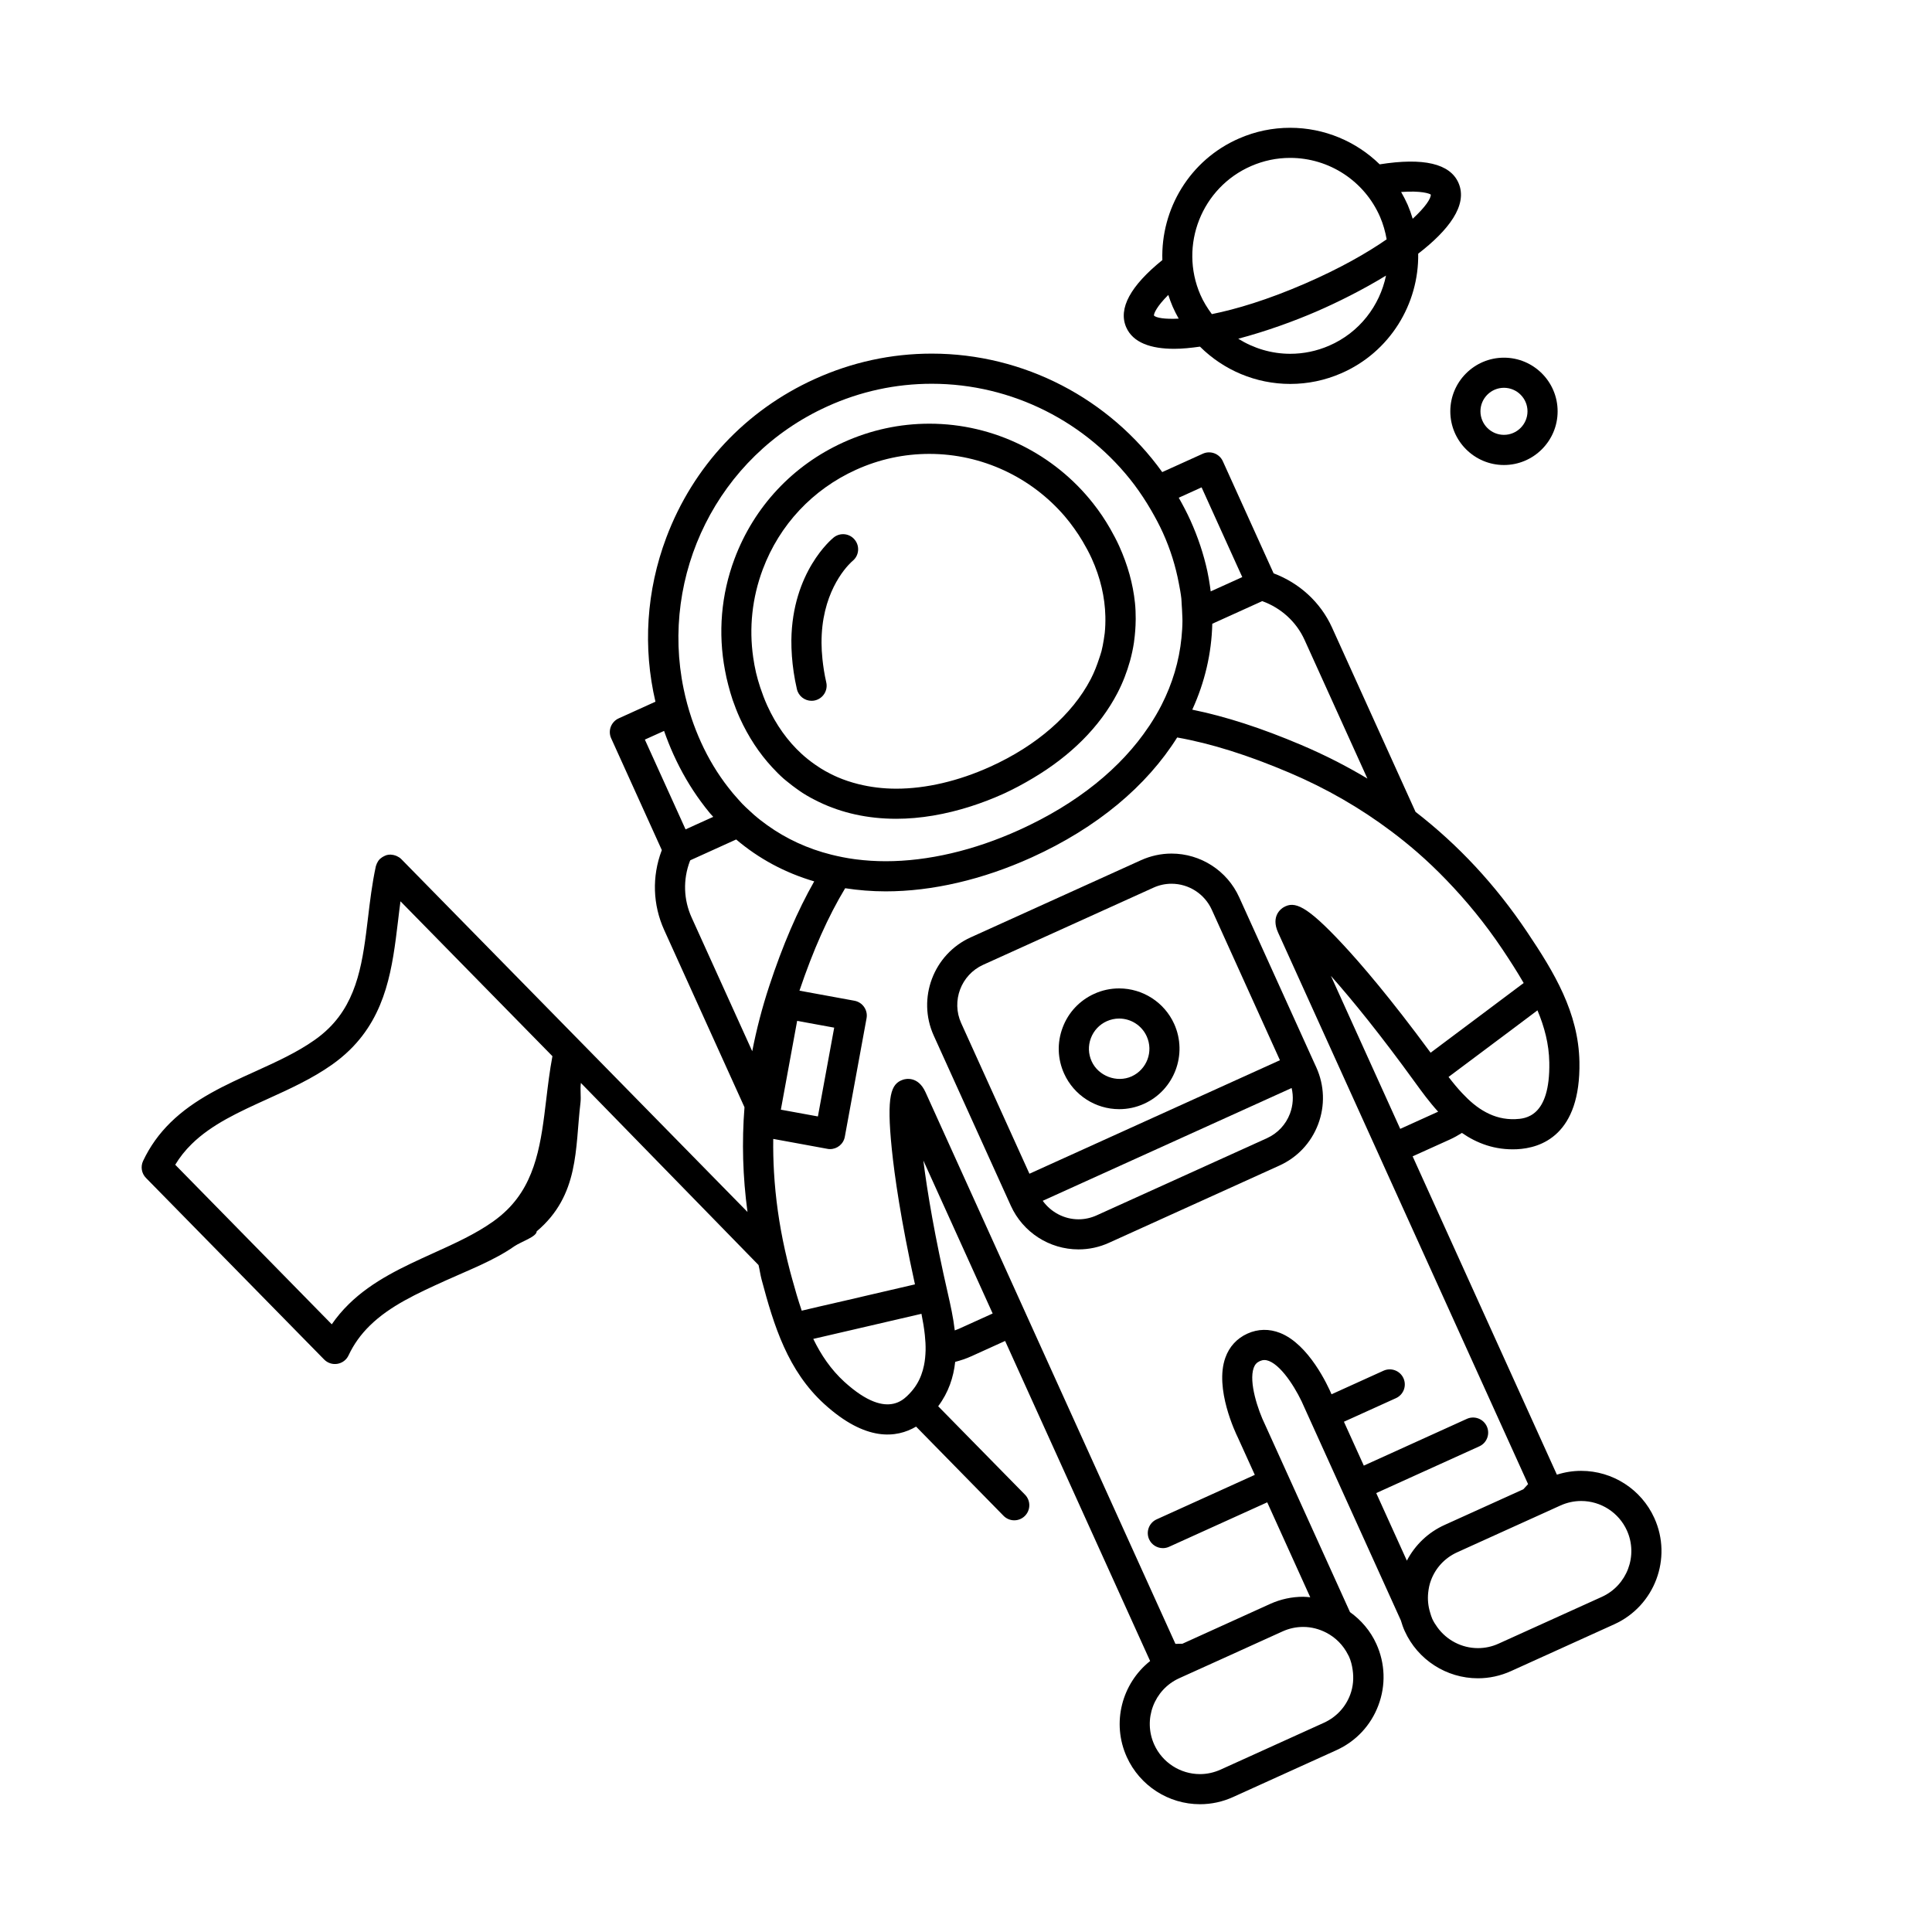 <svg xmlns="http://www.w3.org/2000/svg" xmlns:xlink="http://www.w3.org/1999/xlink" version="1.1" x="0px" y="0px" viewBox="0 0 90 90" enable-background="new 0 0 90 90" xml:space="preserve"><path d="M61.194,49.45L61.194,49.45l-3.469-7.655c-0.559-1.234-1.795-2.032-3.151-2.032c-0.491,0-0.972,0.106-1.425,0.31  l-7.93,3.593c-1.734,0.786-2.507,2.841-1.722,4.576l3.593,7.929c0.56,1.234,1.795,2.031,3.151,2.031c0.493,0,0.973-0.104,1.425-0.31  l7.928-3.593c0.844-0.381,1.486-1.067,1.811-1.93c0.326-0.866,0.294-1.805-0.087-2.648L61.194,49.45z M44.776,47.662  c-0.467-1.03-0.008-2.25,1.023-2.718l7.931-3.592c0.268-0.122,0.552-0.184,0.844-0.184c0.807,0,1.54,0.474,1.874,1.207l3.176,7.014  l-11.669,5.288L44.776,47.662z M60.092,51.876c-0.193,0.512-0.575,0.919-1.074,1.146l-7.93,3.593  c-0.27,0.122-0.555,0.185-0.846,0.185c-0.67,0-1.285-0.333-1.668-0.862l11.595-5.254C60.262,51.077,60.237,51.488,60.092,51.876z"/><path d="M52.134,46.044c-0.402,0-0.793,0.084-1.159,0.251c-0.685,0.31-1.209,0.869-1.472,1.572c-0.266,0.702-0.241,1.466,0.07,2.15  c0.454,1.003,1.46,1.652,2.564,1.652c0.401,0,0.791-0.084,1.159-0.251c1.411-0.641,2.039-2.311,1.4-3.723  C54.241,46.692,53.236,46.044,52.134,46.044z M52.717,50.142c-0.695,0.313-1.554-0.018-1.864-0.704  c-0.156-0.342-0.169-0.724-0.036-1.076s0.394-0.632,0.736-0.788c0.187-0.083,0.38-0.126,0.581-0.126  c0.552,0,1.057,0.325,1.284,0.829C53.739,48.984,53.426,49.818,52.717,50.142z"/><path d="M70.06,21.662c1.379,0,2.5-1.122,2.5-2.501c0-1.378-1.121-2.499-2.5-2.499c-1.377,0-2.499,1.121-2.499,2.499  C67.561,20.54,68.683,21.662,70.06,21.662z M70.06,18.065c0.604,0,1.097,0.492,1.097,1.095c0,0.605-0.493,1.097-1.097,1.097  c-0.604,0-1.095-0.492-1.095-1.097C68.965,18.558,69.455,18.065,70.06,18.065z"/><path d="M54.7,16.249c0.373,0,0.781-0.042,1.2-0.101c1.097,1.091,2.598,1.737,4.204,1.737c0.818,0,1.616-0.166,2.372-0.494  c2.276-0.988,3.625-3.234,3.589-5.573c1.399-1.078,2.326-2.258,1.88-3.291c-0.393-0.908-1.635-1.194-3.674-0.871  c-1.094-1.07-2.581-1.703-4.172-1.703c-0.817,0-1.614,0.165-2.37,0.493c-2.308,1-3.657,3.295-3.582,5.669  c-1.487,1.202-2.062,2.255-1.686,3.127C52.779,15.97,53.619,16.249,54.7,16.249z M61.917,16.103  c-0.577,0.25-1.188,0.378-1.813,0.378c-0.876,0-1.709-0.256-2.421-0.702c1.308-0.346,2.626-0.827,3.656-1.274  c0.97-0.421,2.138-1.002,3.227-1.667C64.273,14.242,63.331,15.491,61.917,16.103z M66.651,9.064  c0.014,0.177-0.253,0.586-0.842,1.127c-0.065-0.217-0.141-0.432-0.232-0.646c-0.092-0.208-0.196-0.407-0.307-0.601  C66.199,8.875,66.593,9.015,66.651,9.064z M58.288,7.733c0.578-0.251,1.188-0.378,1.812-0.378c1.819,0,3.464,1.08,4.189,2.748  c0.147,0.342,0.245,0.693,0.307,1.046c-0.923,0.64-2.177,1.357-3.815,2.067c-1.746,0.757-3.199,1.189-4.328,1.417  c-0.207-0.279-0.393-0.575-0.535-0.902C54.918,11.424,55.982,8.733,58.288,7.733z M54.424,13.739  c0.06,0.185,0.127,0.369,0.206,0.552c0.083,0.191,0.179,0.374,0.278,0.552c-0.654,0.034-1.052-0.038-1.153-0.143  C53.746,14.607,53.885,14.274,54.424,13.739z"/><path d="M77.065,70.716c-0.604-1.337-1.942-2.198-3.408-2.198c-0.388,0-0.765,0.061-1.131,0.178  c-0.659-1.455-3.834-8.462-6.72-14.829l1.743-0.788c0.194-0.089,0.376-0.192,0.553-0.303c0.701,0.484,1.539,0.806,2.559,0.76  c1.115-0.052,2.979-0.65,2.915-4.073c-0.044-2.298-1.176-4.168-2.433-6.04c-1.485-2.215-3.214-4.065-5.202-5.604l-3.891-8.588  c-0.54-1.19-1.536-2.079-2.72-2.522l-2.366-5.224c-0.077-0.169-0.22-0.302-0.393-0.367c-0.175-0.065-0.368-0.06-0.537,0.017  l-1.893,0.857c-2.452-3.412-6.437-5.519-10.737-5.519c-1.885,0-3.719,0.399-5.447,1.182c-3.217,1.457-5.672,4.079-6.916,7.383  c-0.934,2.482-1.099,5.125-0.508,7.65l-1.713,0.777c-0.169,0.076-0.301,0.218-0.368,0.392c-0.065,0.174-0.059,0.367,0.019,0.537  l2.36,5.209c-0.003,0.008-0.008,0.016-0.011,0.024c-0.454,1.208-0.412,2.522,0.121,3.698l3.74,8.255  c-0.128,1.616-0.081,3.24,0.14,4.878l-7.827-7.978l-8.301-8.46c-0.061-0.061-0.13-0.104-0.204-0.138  c-0.021-0.01-0.041-0.019-0.062-0.025c-0.066-0.024-0.134-0.039-0.204-0.042c-0.01-0.001-0.021-0.004-0.032-0.004  c-0.065,0-0.131,0.008-0.196,0.027c-0.012,0.003-0.024,0.011-0.036,0.016c-0.02,0.007-0.039,0.017-0.058,0.025  c-0.063,0.029-0.122,0.066-0.176,0.114c-0.008,0.007-0.019,0.009-0.026,0.018c-0.003,0.003-0.003,0.006-0.007,0.01  c-0.059,0.059-0.102,0.128-0.135,0.2c-0.01,0.02-0.016,0.042-0.023,0.063c-0.009,0.026-0.022,0.051-0.028,0.08  c-0.173,0.804-0.27,1.611-0.363,2.393c-0.234,1.953-0.456,3.797-1.825,5.141c-0.199,0.196-0.424,0.383-0.667,0.553  c-0.819,0.577-1.765,1.008-2.766,1.463c-1.389,0.628-2.824,1.28-3.94,2.374c-0.543,0.534-0.961,1.121-1.279,1.793  c-0.125,0.267-0.072,0.582,0.134,0.791l8.3,8.459c0.161,0.164,0.392,0.24,0.618,0.201c0.226-0.037,0.421-0.184,0.518-0.392  c0.245-0.521,0.57-0.975,0.993-1.389c0.938-0.921,2.2-1.494,3.536-2.101c1.017-0.462,2.267-0.939,3.195-1.594  C24.266,57.847,25,57.611,25,57.364c0-0.002,0-0.002,0-0.002c2-1.688,1.786-3.868,2.039-5.976c0.038-0.31-0.022-0.624,0.021-0.938  l8.276,8.483c0.053,0.221,0.081,0.441,0.139,0.664c0.579,2.179,1.226,4.263,2.925,5.811c1.931,1.757,3.359,1.588,4.275,1.051  l4.073,4.154c0.272,0.278,0.714,0.281,0.991,0.01c0.276-0.271,0.281-0.716,0.01-0.993l-4.045-4.12  c0.485-0.647,0.715-1.355,0.792-2.067c0.255-0.067,0.507-0.149,0.752-0.261l1.574-0.714c2.934,6.478,6.177,13.633,6.755,14.911  c-1.313,1.041-1.809,2.878-1.086,4.472c0.605,1.334,1.941,2.198,3.409,2.198c0.532,0,1.05-0.112,1.54-0.334l4.815-2.183  c0.91-0.413,1.604-1.154,1.955-2.09c0.352-0.934,0.318-1.949-0.094-2.859c-0.274-0.607-0.706-1.108-1.228-1.483l-3.957-8.733  c-0.329-0.67-0.767-1.982-0.529-2.646c0.056-0.154,0.142-0.249,0.285-0.314c0.143-0.064,0.27-0.065,0.424-0.007  c0.656,0.26,1.354,1.453,1.65,2.164l4.497,9.925c0.05,0.169,0.105,0.332,0.179,0.494c0.605,1.337,1.943,2.2,3.41,2.2  c0.533,0,1.052-0.114,1.541-0.335l4.813-2.182C77.08,74.813,77.917,72.592,77.065,70.716z M25.446,51.218  c-0.234,1.955-0.455,3.799-1.826,5.144c-0.199,0.195-0.424,0.383-0.666,0.553c-0.819,0.578-1.766,1.007-2.767,1.461  c-1.389,0.631-2.825,1.28-3.94,2.376c-0.3,0.295-0.563,0.606-0.792,0.94l-7.292-7.433c0.21-0.349,0.462-0.668,0.767-0.966  c0.938-0.921,2.201-1.493,3.537-2.1c1.016-0.461,2.067-0.939,2.994-1.593c0.305-0.215,0.587-0.449,0.841-0.698  c1.721-1.688,1.983-3.869,2.237-5.976c0.036-0.311,0.074-0.625,0.117-0.94l7.078,7.215C25.606,49.879,25.525,50.56,25.446,51.218z   M66.969,51.798l-1.741,0.789c-1.251-2.763-2.41-5.317-3.228-7.125c0.99,1.116,2.315,2.743,3.929,4.974  c0.299,0.412,0.648,0.893,1.066,1.352C66.986,51.79,66.978,51.794,66.969,51.798z M71.621,47.066  c0.325,0.774,0.536,1.565,0.551,2.422c0.048,2.569-1.133,2.624-1.577,2.646c-0.511,0.021-0.962-0.1-1.374-0.32  c-0.204-0.108-0.397-0.24-0.584-0.393c-0.176-0.145-0.346-0.308-0.511-0.484c-0.224-0.236-0.437-0.496-0.647-0.769l1.479-1.106  l0.725-0.543l0.66-0.493L71.621,47.066z M60.772,29.81l2.927,6.459c-0.972-0.583-1.996-1.105-3.082-1.566  c-1.851-0.787-3.521-1.327-5.076-1.644c0.582-1.273,0.899-2.62,0.932-4.002l2.326-1.054C59.658,28.312,60.383,28.95,60.772,29.81z   M55.975,22.703l1.67,3.687l0.225,0.493l-0.491,0.223l-0.98,0.443c-0.01-0.083-0.021-0.167-0.034-0.25  c-0.033-0.231-0.074-0.462-0.123-0.694c-0.172-0.788-0.433-1.579-0.789-2.367c-0.164-0.362-0.348-0.71-0.542-1.052L55.975,22.703z   M38.538,18.933c1.544-0.701,3.184-1.056,4.867-1.056c3.748,0,7.232,1.787,9.437,4.704c0.143,0.189,0.277,0.386,0.41,0.585  c0.13,0.196,0.253,0.398,0.372,0.602c0.196,0.34,0.384,0.687,0.548,1.05c0.355,0.784,0.593,1.565,0.74,2.34  c0.046,0.24,0.093,0.479,0.119,0.717c0.011,0.096,0.009,0.191,0.017,0.287c0.012,0.155,0.021,0.311,0.025,0.465  c0.003,0.096,0.012,0.194,0.01,0.29c-0.001,0.265-0.019,0.529-0.045,0.791c-0.107,1.086-0.422,2.139-0.931,3.137  c-0.164,0.322-0.352,0.638-0.555,0.947c-0.013,0.02-0.027,0.039-0.041,0.059c-1.279,1.913-3.313,3.58-6.035,4.813  c-2.1,0.952-4.249,1.455-6.215,1.455c-0.474,0-0.934-0.03-1.381-0.087c-0.026-0.003-0.051-0.006-0.076-0.01  c-0.368-0.049-0.725-0.122-1.074-0.208c-1.096-0.274-2.096-0.734-2.979-1.366c-0.214-0.153-0.423-0.314-0.623-0.488  c-0.075-0.064-0.146-0.13-0.217-0.198c-0.114-0.105-0.228-0.209-0.336-0.321c-0.065-0.067-0.126-0.141-0.19-0.21  c-0.163-0.178-0.319-0.364-0.469-0.559c-0.484-0.623-0.91-1.322-1.263-2.101c-0.165-0.364-0.309-0.731-0.435-1.103  c-0.076-0.225-0.143-0.451-0.205-0.677c-0.063-0.232-0.118-0.464-0.166-0.696C30.749,26.802,33.413,21.255,38.538,18.933z   M30.04,34.453l0.895-0.404c0.13,0.37,0.274,0.737,0.439,1.1c0.361,0.797,0.786,1.523,1.267,2.179  c0.14,0.191,0.284,0.378,0.433,0.557c0.049,0.058,0.102,0.11,0.151,0.167l-0.801,0.362l-0.488,0.222l-0.222-0.491L30.04,34.453z   M35.042,48.971l-2.821-6.224c-0.379-0.835-0.409-1.768-0.086-2.626c0.006-0.017,0.016-0.03,0.022-0.046l2.137-0.969  c1.055,0.896,2.275,1.552,3.635,1.952c-0.778,1.369-1.469,2.976-2.094,4.874C35.501,46.947,35.239,47.959,35.042,48.971z   M37.134,47.556l1.726,0.316l-0.759,4.136l-1.726-0.315L37.134,47.556z M43.044,63.599c-0.064,0.314-0.171,0.613-0.341,0.889  c-0.093,0.153-0.208,0.299-0.341,0.438c-0.029,0.032-0.066,0.069-0.108,0.108c-0.141,0.134-0.343,0.292-0.633,0.356  c-0.487,0.109-1.215-0.045-2.288-1.02c-0.627-0.574-1.084-1.25-1.448-1.999l0.632-0.146l0.8-0.186l0.309-0.071l0.493-0.115  l0.3-0.069l0.872-0.203l1.634-0.379c0.068,0.338,0.124,0.671,0.158,0.994c0.026,0.242,0.039,0.478,0.035,0.706  C43.111,63.143,43.09,63.374,43.044,63.599z M44.668,61.901c-0.064,0.028-0.128,0.05-0.191,0.075  c-0.071-0.61-0.201-1.185-0.313-1.68c-0.616-2.684-0.966-4.756-1.151-6.235c0.816,1.802,1.976,4.359,3.229,7.127L44.668,61.901z   M62.798,77.087c0.012,0.024,0.029,0.048,0.04,0.074c0.091,0.199,0.142,0.409,0.173,0.623c0.058,0.388,0.027,0.786-0.114,1.163  c-0.219,0.585-0.654,1.047-1.223,1.306l-4.813,2.182c-0.306,0.137-0.629,0.21-0.961,0.21c-0.917,0-1.754-0.539-2.131-1.375  c-0.531-1.172-0.009-2.559,1.163-3.091l0.468-0.212l1.639-0.741l1.637-0.743l1.072-0.486c0.306-0.139,0.63-0.208,0.961-0.208  c0.382,0,0.746,0.098,1.074,0.267C62.214,76.279,62.573,76.635,62.798,77.087z M65.537,72.701l-1.427-3.148l4.802-2.177  c0.353-0.158,0.51-0.576,0.35-0.929c-0.16-0.352-0.576-0.511-0.93-0.351l-4.801,2.178l-0.926-2.044l2.423-1.098  c0.354-0.16,0.51-0.574,0.351-0.928c-0.16-0.354-0.577-0.511-0.93-0.351l-2.421,1.098c-0.17-0.397-1.051-2.325-2.398-2.858  c-0.505-0.199-1.031-0.19-1.521,0.032c-0.49,0.222-0.846,0.609-1.028,1.124c-0.512,1.435,0.479,3.507,0.583,3.717l0.789,1.739  l-4.572,2.072c-0.354,0.16-0.51,0.576-0.351,0.93c0.118,0.258,0.374,0.411,0.641,0.411c0.098,0,0.196-0.02,0.29-0.063l4.571-2.071  l2.004,4.423c-0.108-0.009-0.218-0.023-0.327-0.023c-0.533,0-1.052,0.112-1.541,0.333l-4.086,1.854l-0.326,0.007  c-0.787-1.737-3.862-8.522-6.655-14.689c-0.098-0.215-0.194-0.427-0.29-0.64c-0.098-0.214-0.194-0.429-0.29-0.641  c-2.259-4.983-4.205-9.28-4.406-9.725c-0.351-0.775-0.937-0.625-1.051-0.586c-0.557,0.188-0.776,0.719-0.521,3.229  c0.124,1.219,0.415,3.283,1.079,6.305l-2.389,0.555l-0.709,0.166l-0.557,0.128l-0.144,0.034l-0.658,0.15l-0.799,0.188l-0.018,0.005  c-0.005-0.013-0.007-0.023-0.012-0.034c-0.157-0.464-0.299-0.945-0.434-1.443c-0.032-0.116-0.064-0.227-0.094-0.344  c-0.089-0.334-0.168-0.669-0.243-1.003c-0.271-1.219-0.44-2.426-0.51-3.627c-0.03-0.518-0.042-1.035-0.035-1.551l0.111,0.02  l0.839,0.153l1.569,0.288c0.042,0.009,0.084,0.013,0.128,0.013c0.332,0,0.627-0.236,0.688-0.576l1.012-5.518  c0.034-0.183-0.006-0.371-0.113-0.524c-0.105-0.154-0.266-0.258-0.451-0.293l-2.561-0.469c0.637-1.889,1.337-3.461,2.129-4.772  c0.608,0.093,1.237,0.146,1.889,0.146c2.164,0,4.514-0.546,6.794-1.579c3.071-1.392,5.37-3.34,6.783-5.59  c1.576,0.28,3.293,0.819,5.229,1.642c1.737,0.738,3.307,1.649,4.74,2.725c0.417,0.312,0.823,0.64,1.216,0.981  c0.469,0.409,0.921,0.84,1.356,1.292c0.938,0.972,1.808,2.032,2.599,3.211c0.361,0.539,0.698,1.063,1.001,1.587l-1.064,0.797  l-0.577,0.433l-0.582,0.436l-2.112,1.581c-1.861-2.53-3.238-4.133-4.08-5.038c-1.717-1.845-2.263-2.033-2.77-1.736  c-0.104,0.061-0.605,0.4-0.255,1.176c0.203,0.444,2.15,4.742,4.409,9.728c0.096,0.212,0.193,0.425,0.29,0.639  c0.096,0.213,0.192,0.425,0.289,0.641c2.795,6.164,5.869,12.949,6.657,14.687l-0.221,0.24l-3.662,1.659  C66.533,71.381,65.922,71.965,65.537,72.701z M74.622,74.387l-4.814,2.181c-0.305,0.139-0.628,0.208-0.96,0.208  c-0.759,0-1.46-0.373-1.893-0.975c-0.09-0.123-0.174-0.256-0.238-0.398c-0.04-0.091-0.065-0.185-0.094-0.277  c-0.095-0.306-0.126-0.623-0.092-0.938c0.021-0.192,0.058-0.386,0.129-0.57c0.218-0.586,0.652-1.048,1.221-1.306l0.648-0.294  l1.639-0.743l1.637-0.741l0.89-0.404c0.307-0.137,0.63-0.208,0.963-0.208c0.916,0,1.752,0.539,2.129,1.373  C76.317,72.466,75.795,73.855,74.622,74.387z"/><path d="M33.928,31.921c0.061,0.228,0.123,0.456,0.2,0.68c0.099,0.284,0.208,0.567,0.334,0.845c0.402,0.884,0.909,1.649,1.505,2.294  c0.171,0.186,0.348,0.364,0.534,0.529c0.076,0.067,0.155,0.127,0.233,0.19c0.127,0.104,0.258,0.203,0.391,0.297  c0.086,0.06,0.17,0.123,0.258,0.179c0.245,0.157,0.502,0.296,0.767,0.423c1.063,0.513,2.272,0.784,3.602,0.784  c1.116,0,2.298-0.202,3.481-0.582c0.498-0.16,0.993-0.348,1.487-0.571c0.493-0.224,0.954-0.473,1.396-0.737  c1.769-1.05,3.12-2.398,3.936-3.962c0.254-0.487,0.445-0.989,0.588-1.498c0.077-0.282,0.14-0.567,0.183-0.854  c0.016-0.104,0.027-0.208,0.038-0.313c0.019-0.164,0.029-0.328,0.037-0.492c0.003-0.1,0.008-0.198,0.008-0.298  c0-0.25-0.008-0.502-0.035-0.755c-0.091-0.876-0.336-1.762-0.735-2.644c-0.126-0.278-0.27-0.545-0.418-0.807  c-0.118-0.206-0.243-0.406-0.374-0.602c-0.135-0.199-0.275-0.392-0.423-0.579c-1.815-2.304-4.613-3.711-7.626-3.711  c-1.383,0-2.729,0.292-3.999,0.866c-2.359,1.069-4.163,2.994-5.075,5.42c-0.634,1.685-0.774,3.471-0.449,5.196  C33.815,31.457,33.866,31.69,33.928,31.921z M35.534,26.52c0.779-2.074,2.322-3.72,4.34-4.635c1.087-0.493,2.237-0.741,3.42-0.741  c2.458,0,4.751,1.093,6.306,2.906c0.156,0.182,0.303,0.373,0.443,0.57c0.139,0.192,0.268,0.391,0.389,0.595  c0.153,0.259,0.299,0.525,0.425,0.804c0.409,0.901,0.614,1.805,0.635,2.688c0.006,0.264-0.002,0.525-0.029,0.785  c-0.012,0.106-0.029,0.21-0.046,0.315c-0.029,0.175-0.06,0.351-0.104,0.523c-0.03,0.116-0.072,0.229-0.109,0.344  c-0.104,0.32-0.226,0.637-0.385,0.946c-0.005,0.008-0.008,0.016-0.012,0.023c-0.861,1.65-2.519,3.096-4.669,4.069  c-1.483,0.673-3,1.028-4.387,1.028c-0.623,0-1.21-0.075-1.765-0.213c-0.34-0.085-0.667-0.193-0.978-0.328  c-0.109-0.047-0.214-0.098-0.318-0.15c-0.162-0.082-0.318-0.168-0.469-0.263c-0.09-0.056-0.177-0.116-0.263-0.176  c-0.214-0.15-0.421-0.314-0.616-0.492c-0.651-0.597-1.192-1.351-1.602-2.252c-0.126-0.279-0.232-0.562-0.327-0.847  c-0.073-0.226-0.141-0.454-0.194-0.682c-0.056-0.236-0.097-0.473-0.132-0.711C34.889,29.256,35.034,27.852,35.534,26.52z"/><path d="M36.973,31.313c0.039,0.256,0.086,0.518,0.15,0.791c0.075,0.323,0.363,0.542,0.682,0.542c0.052,0,0.106-0.005,0.16-0.018  c0.376-0.088,0.613-0.465,0.525-0.843c-0.088-0.382-0.141-0.738-0.177-1.08c-0.027-0.262-0.042-0.513-0.043-0.75  c-0.001-0.28,0.014-0.542,0.042-0.791c0.233-2.016,1.336-2.975,1.405-3.034c0.3-0.243,0.345-0.683,0.102-0.984  c-0.242-0.302-0.683-0.35-0.985-0.106c-0.095,0.076-1.929,1.605-1.969,4.779c-0.001,0.243,0.006,0.496,0.026,0.759  C36.909,30.816,36.935,31.06,36.973,31.313z"/></svg>